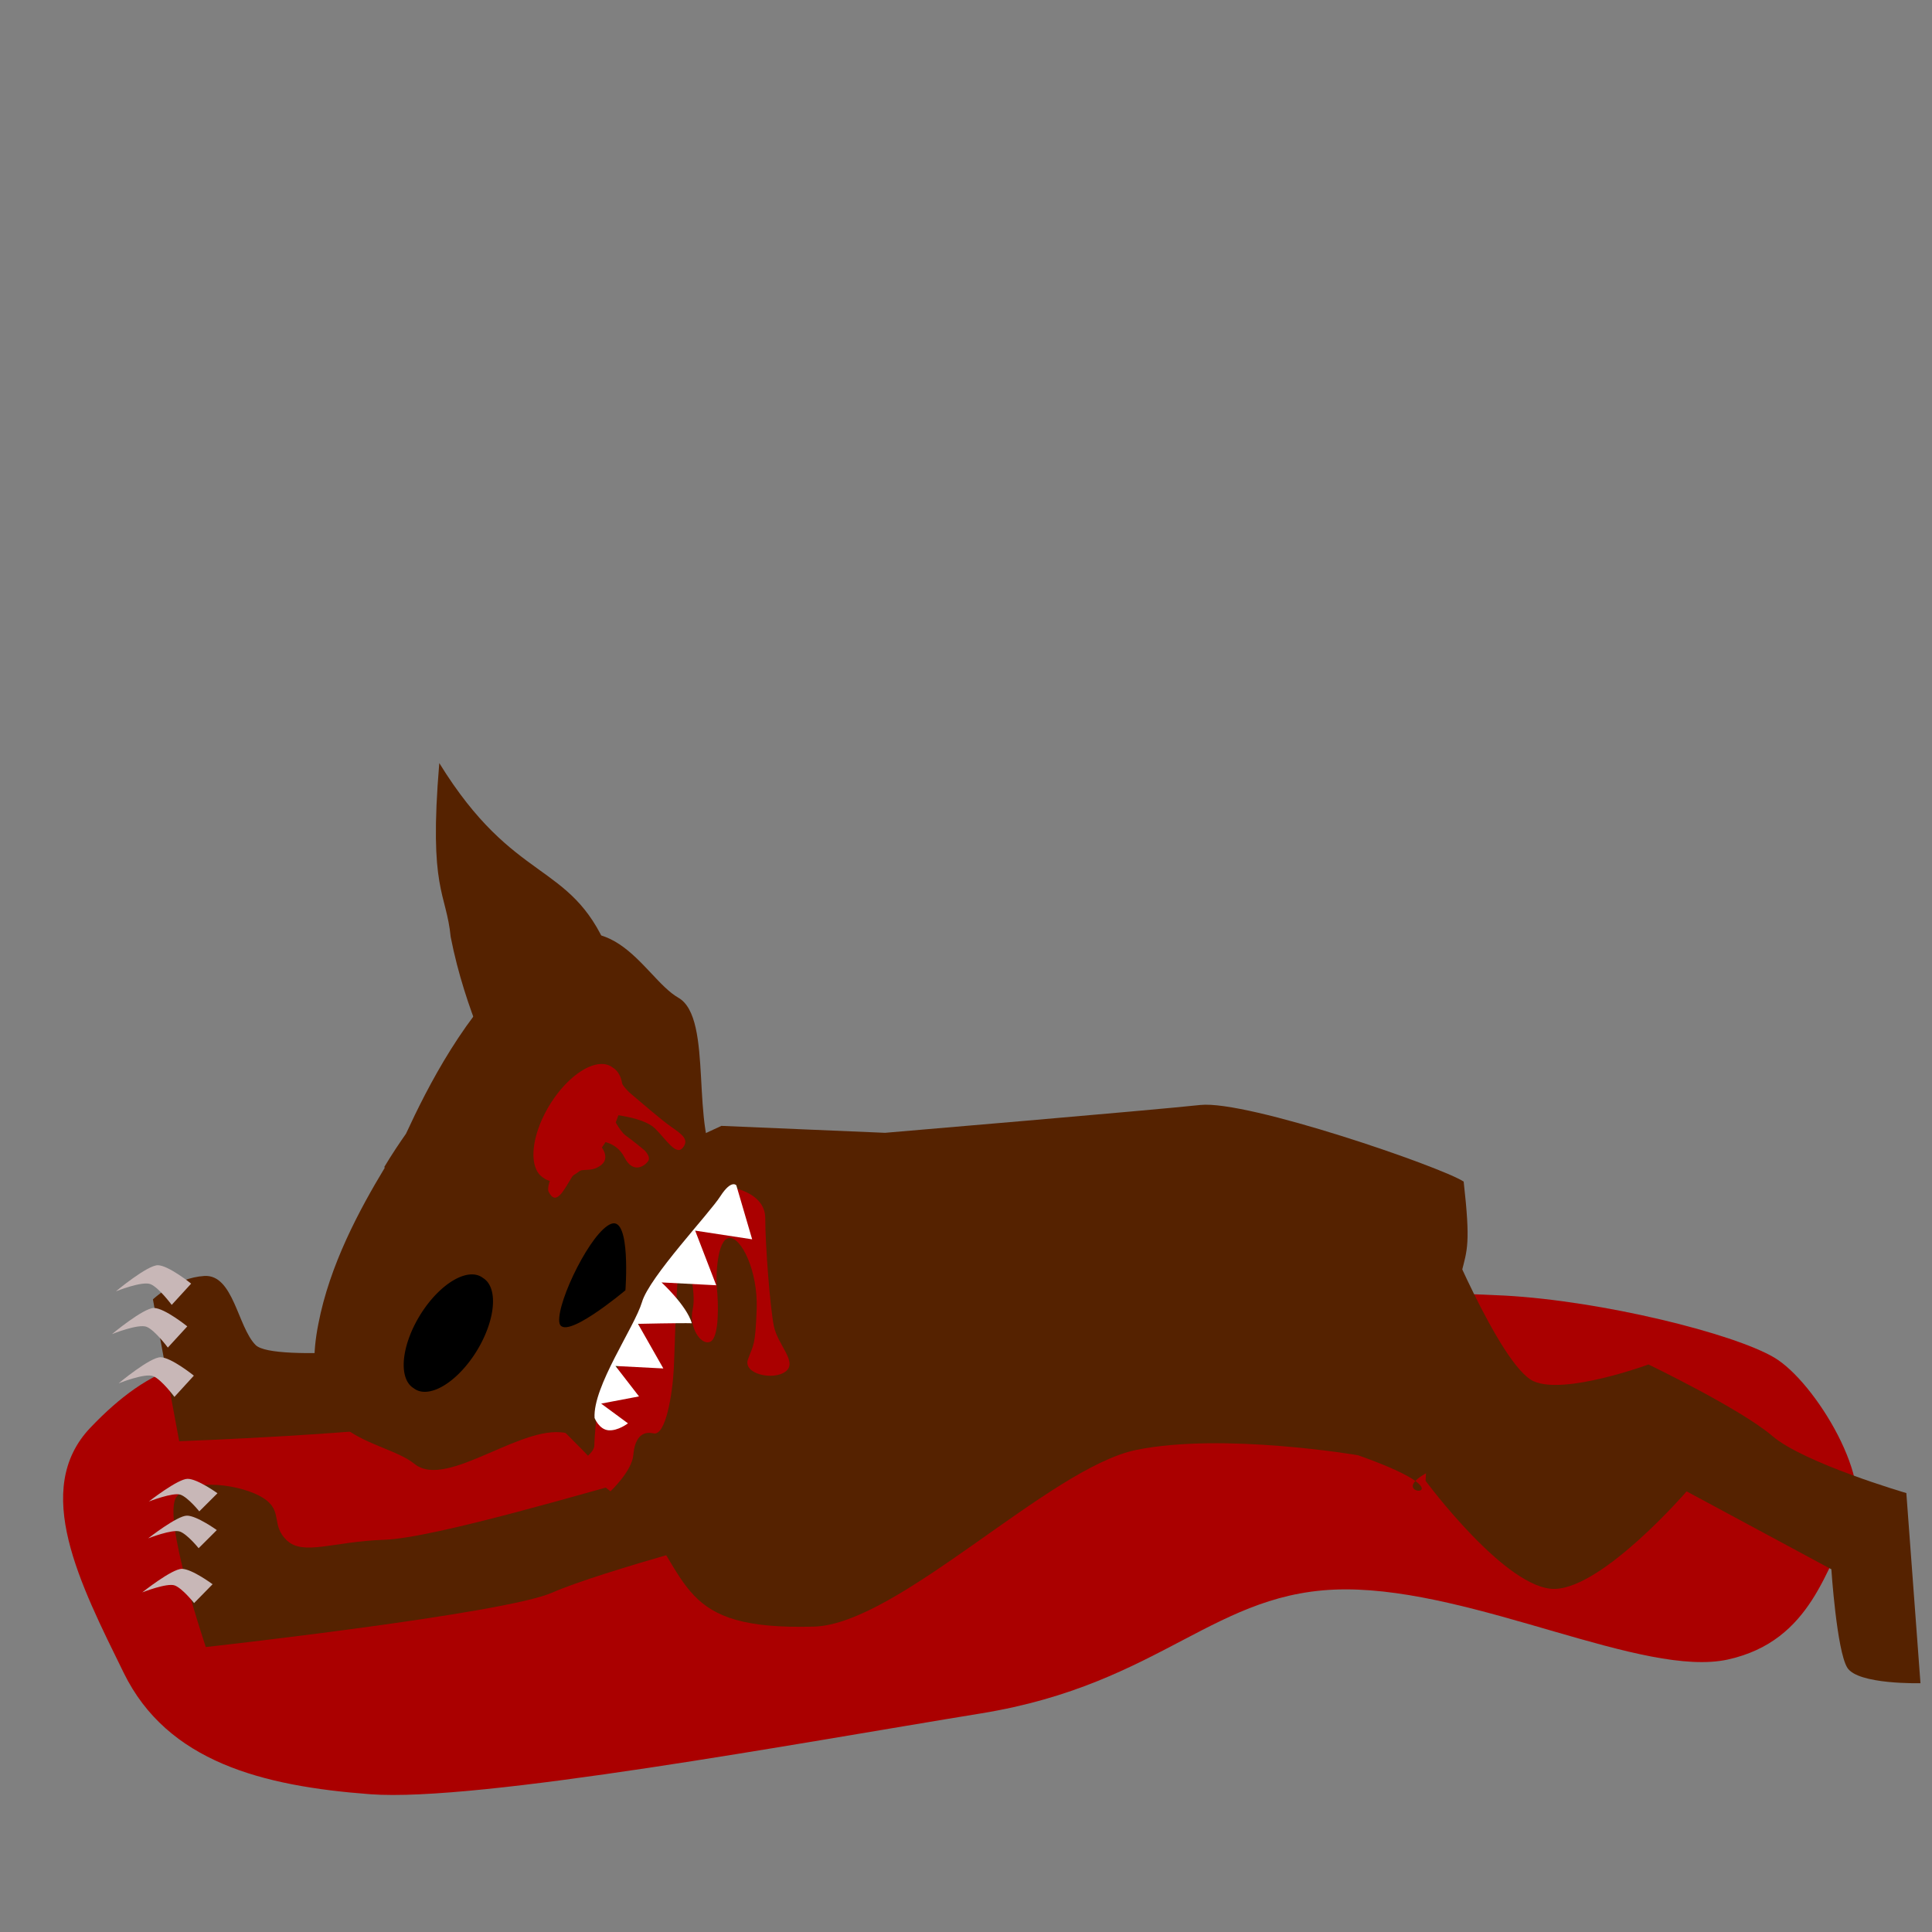 <?xml version="1.0" encoding="UTF-8" standalone="no"?>
<!-- Created with Inkscape (http://www.inkscape.org/) -->

<svg
   xmlns:dc="http://purl.org/dc/elements/1.1/"
   xmlns:cc="http://creativecommons.org/ns#"
   xmlns:rdf="http://www.w3.org/1999/02/22-rdf-syntax-ns#"
   xmlns:svg="http://www.w3.org/2000/svg"
   xmlns="http://www.w3.org/2000/svg"
   xmlns:sodipodi="http://sodipodi.sourceforge.net/DTD/sodipodi-0.dtd"
   xmlns:inkscape="http://www.inkscape.org/namespaces/inkscape"
   width="32"
   height="32"
   id="svg2987"
   version="1.1"
   inkscape:version="0.48.2 r9819"
   sodipodi:docname="cathound-dead.svg"
   inkscape:export-filename="/Users/e0/Dropbox/Iamagamer2013/art/cathound-dead.png"
   inkscape:export-xdpi="90"
   inkscape:export-ydpi="90">
  <rect width="100%" height="100%" fill="#808080" stroke="none"/>
  <defs
     id="defs2989" />
  <sodipodi:namedview
     id="base"
     pagecolor="#ffffff"
     bordercolor="#666666"
     borderopacity="1.0"
     inkscape:pageopacity="0.0"
     inkscape:pageshadow="2"
     inkscape:zoom="15.839192"
     inkscape:cx="17.789569"
     inkscape:cy="8.1527999"
     inkscape:document-units="px"
     inkscape:current-layer="layer1"
     showgrid="false"
     inkscape:window-width="1280"
     inkscape:window-height="716"
     inkscape:window-x="0"
     inkscape:window-y="0"
     inkscape:window-maximized="1" />
  <g
     inkscape:label="Layer 1"
     inkscape:groupmode="layer"
     id="layer1"
     transform="translate(0,-1020.362)">
    <path
       style="fill:#aa0000;stroke:none"
       d="m 15.145,1041.776 c 1.446,-0.089 8.163,-0.045 9.779,0.045 1.616,0.089 3.784,0.625 4.464,1.027 0.68,0.402 1.701,2.098 1.276,2.768 -0.425,0.67 -0.638,1.92 -2.041,2.232 -1.403,0.312 -4.167,-1.161 -6.335,-1.161 -2.168,0 -3.019,1.562 -6.037,2.054 -3.019,0.491 -8.333,1.473 -10.119,1.339 -1.786,-0.134 -3.359,-0.536 -4.082,-2.009 -0.723,-1.473 -1.531,-3.036 -0.553,-4.062 0.978,-1.027 1.956,-1.429 3.274,-0.848 1.318,0.58 4.464,1.116 6.293,0.446 1.828,-0.67 4.082,-1.83 4.082,-1.83 z"
       id="path3887"
       inkscape:connector-curvature="0" />
    <path
       style="fill:#552200;stroke:none"
       d="m 23.612,1044.889 c 0,0 1.341,1.814 2.145,1.79 0.804,-0.024 2.179,-1.615 2.179,-1.615 l 2.397,1.29 c 0,0 0.089,1.347 0.264,1.63 0.175,0.284 1.212,0.257 1.212,0.257 l -0.234,-3.149 c 0,0 -1.695,-0.495 -2.219,-0.945 -0.523,-0.449 -2.052,-1.185 -2.052,-1.185 0,0 -1.392,0.512 -1.904,0.277 -0.563,-0.258 -1.556,-2.709 -1.556,-2.709 z"
       id="path3835"
       inkscape:connector-curvature="0"
       sodipodi:nodetypes="cscccccscscc" />
    <path
       style="fill:#552200;stroke:none"
       d="m 11.949,1039.01 -3.627,1.679 c 0,0 -1.008,0.596 -0.748,1.347 0.259,0.751 1.916,2.031 2.909,3.267 0.993,1.236 0.714,2.064 2.998,2.001 1.394,-0.039 3.904,-2.634 5.34,-2.927 1.436,-0.292 3.671,0.088 3.671,0.088 2.241,0.791 -0.014,0.722 1.433,0.16 0.093,-4.291 0.55,-2.636 0.318,-4.692 -0.367,-0.242 -3.583,-1.353 -4.363,-1.269 -0.78,0.085 -5.221,0.461 -5.221,0.461 z"
       id="path3813"
       inkscape:connector-curvature="0"
       sodipodi:nodetypes="ccsssscccscc" />
    <path
       style="fill:#552200;stroke:none"
       d="m 11.175,1041.274 c 0,0 -1.862,1.296 -2.943,1.335 -1.08,0.038 -3.7,0.332 -3.999,0.03 -0.298,-0.302 -0.367,-1.173 -0.849,-1.143 -0.483,0.03 -0.851,0.388 -0.851,0.388 l 0.435,2.349 c 0,0 3.241,-0.114 4.781,-0.37 1.54,-0.256 4.275,-0.528 4.275,-0.528 z"
       id="path3809"
       inkscape:connector-curvature="0" />
    <path
       style="fill:#552200;stroke:none"
       d="m 12.418,1044.052 c 0,0 -0.782,0.517 -1.665,0.75 -0.883,0.234 -3.557,1.037 -4.393,1.064 -0.836,0.027 -1.334,0.268 -1.608,0.011 -0.273,-0.258 -0.055,-0.49 -0.394,-0.705 -0.339,-0.215 -1.193,-0.351 -1.436,-0.015 -0.242,0.336 0.487,2.485 0.487,2.485 0,0 4.94,-0.548 5.74,-0.902 0.8,-0.354 3.45,-1.054 3.45,-1.054 z"
       id="path3811"
       inkscape:connector-curvature="0"
       sodipodi:nodetypes="cssssscscc" />
    <path
       style="fill:#c8b7b7;stroke:none"
       d="m 3.602,1045.095 c 0,0 -0.333,-0.24 -0.495,-0.239 -0.162,0 -0.642,0.376 -0.642,0.376 0,0 0.401,-0.157 0.525,-0.113 0.124,0.044 0.311,0.276 0.311,0.276 z"
       id="path3817"
       inkscape:connector-curvature="0" />
    <path
       inkscape:connector-curvature="0"
       id="path3819"
       d="m 3.166,1041.623 c 0,0 -0.373,-0.301 -0.551,-0.305 -0.178,0 -0.696,0.433 -0.696,0.433 0,0 0.437,-0.176 0.575,-0.119 0.138,0.057 0.35,0.343 0.35,0.343 z"
       style="fill:#c8b7b7;stroke:none" />
    <path
       style="fill:#c8b7b7;stroke:none"
       d="m 3.102,1042.331 c 0,0 -0.373,-0.301 -0.551,-0.305 -0.178,0 -0.696,0.433 -0.696,0.433 0,0 0.437,-0.177 0.575,-0.12 0.138,0.057 0.35,0.343 0.35,0.343 z"
       id="path3821"
       inkscape:connector-curvature="0" />
    <path
       inkscape:connector-curvature="0"
       id="path3823"
       d="m 3.211,1043.147 c 0,0 -0.373,-0.301 -0.551,-0.305 -0.178,0 -0.696,0.433 -0.696,0.433 0,0 0.437,-0.177 0.575,-0.119 0.138,0.057 0.35,0.343 0.35,0.343 z"
       style="fill:#c8b7b7;stroke:none" />
    <path
       style="fill:#c8b7b7;stroke:none"
       d="m 3.591,1045.705 c 0,0 -0.333,-0.24 -0.495,-0.239 -0.162,0 -0.642,0.376 -0.642,0.376 0,0 0.401,-0.157 0.525,-0.113 0.124,0.044 0.311,0.276 0.311,0.276 z"
       id="path3825"
       inkscape:connector-curvature="0" />
    <path
       inkscape:connector-curvature="0"
       id="path3827"
       d="m 3.521,1046.602 c 0,0 -0.343,-0.255 -0.509,-0.255 -0.166,3e-4 -0.656,0.39 -0.656,0.39 0,0 0.41,-0.162 0.538,-0.115 0.127,0.047 0.321,0.292 0.321,0.292 z"
       style="fill:#c8b7b7;stroke:none" />
    <path
       style="fill:#552200;stroke:none"
       d="m 6.375,1039.7 c -0.421,0.698 -0.915,1.612 -1.103,2.595 -0.386,1.96 1.052,1.877 1.595,2.315 0.543,0.438 1.834,-0.726 2.563,-0.498 1.103,-1.905 1.572,-2.872 2.49,-4.385 -0.508,-0.616 -0.087,-2.499 -0.685,-2.84 -0.598,-0.341 -1.146,-1.827 -2.579,-0.581 -0.947,0.821 -1.577,2.066 -1.931,2.833 -0.117,0.168 -0.224,0.326 -0.362,0.555 z"
       id="path3771"
       inkscape:connector-curvature="0"
       sodipodi:nodetypes="cccccccccc" />
    <path
       style="fill:#aa0000;stroke:none"
       d="m 12.075,19.659 c 0,0 0.6,0.077 0.6,0.519 0,0.442 0.079,1.468 0.142,1.784 0.063,0.316 0.398,0.596 0.197,0.753 -0.201,0.156 -0.714,0.045 -0.625,-0.201 0.089,-0.246 0.122,-0.21 0.144,-0.835 0.022,-0.625 -0.256,-1.196 -0.457,-1.174 -0.201,0.022 -0.223,0.647 -0.201,0.848 0.022,0.201 0.045,0.804 -0.112,0.871 -0.156,0.067 -0.357,-0.246 -0.29,-0.536 0.067,-0.29 -0.089,-0.871 -0.179,-0.893 -0.089,-0.022 -0.112,1.451 -0.134,1.875 -0.022,0.424 -0.134,1.116 -0.335,1.071 -0.201,-0.045 -0.312,0.089 -0.335,0.357 -0.022,0.268 -0.379,0.603 -0.379,0.603 L 9.554,24.254 c 0,0 0.29,-0.179 0.29,-0.312 0,-0.134 0.045,-0.58 0.045,-0.58 0,0 1.094,-2.254 1.161,-2.366 0.067,-0.112 0.737,-0.938 0.826,-1.027 0.089,-0.089 0.2,-0.309 0.2,-0.309 z"
       id="path3889"
       inkscape:connector-curvature="0"
       transform="translate(0,1020.362)"
       sodipodi:nodetypes="cscssssscccscsccsccsc" />
    <path
       style="fill:#000000;stroke:none"
       d="m 10.359,1041.733 c 0,0 0.093,-1.215 -0.232,-1.102 -0.328,0.113 -0.898,1.277 -0.864,1.625 0.037,0.369 1.096,-0.523 1.096,-0.523 z"
       id="path3782"
       inkscape:connector-curvature="0"
       sodipodi:nodetypes="cssc" />
    <path
       style="fill:#ffffff;stroke:none"
       d="m 9.847,1043.846 c 0,0 0.076,0.195 0.233,0.206 0.157,0.012 0.321,-0.115 0.321,-0.115 l -0.444,-0.327 0.627,-0.119 -0.39,-0.504 0.793,0.041 -0.42,-0.739 c 0,0 0.709,-0.016 0.892,-0.01 -0.088,-0.298 -0.502,-0.676 -0.502,-0.676 l 0.906,0.047 -0.349,-0.905 0.944,0.144 -0.262,-0.894 c 0,0 -0.081,-0.103 -0.263,0.178 -0.179,0.283 -1.179,1.339 -1.3,1.757 -0.125,0.416 -0.816,1.396 -0.785,1.918 z"
       id="path3784"
       inkscape:connector-curvature="0"
       sodipodi:nodetypes="cscccccccccccccsc" />
    <path
       sodipodi:nodetypes="cccccc"
       inkscape:connector-curvature="0"
       id="path3815"
       d="m 8.234,1038.126 c 0,0 -0.529,-1.016 -0.769,-2.244 -0.074,-0.752 -0.367,-0.76 -0.189,-2.881 1.248,2.024 2.162,1.61 2.789,3.083 0.486,0.319 0.884,1.45 0.884,1.45 z"
       style="fill:#552200;stroke:none" />
    <path
       sodipodi:type="arc"
       style="fill:#aa0000;fill-opacity:1;stroke:none"
       id="path3843"
       sodipodi:cx="10.290178"
       sodipodi:cy="17.245535"
       sodipodi:rx="1.09375"
       sodipodi:ry="0.55803573"
       d="m 11.384,17.246 a 1.094,0.558 0 1 1 -2.187,0 1.094,0.558 0 1 1 2.187,0 z"
       transform="matrix(0.526,-0.834,0.794,0.552,-9.531,1038.02)" />
    <path
       transform="matrix(0.526,-0.834,0.794,0.552,-11.68,1041.505)"
       d="m 11.384,17.246 a 1.094,0.558 0 1 1 -2.187,0 1.094,0.558 0 1 1 2.187,0 z"
       sodipodi:ry="0.55803573"
       sodipodi:rx="1.09375"
       sodipodi:cy="17.245535"
       sodipodi:cx="10.290178"
       id="path3845"
       style="fill:#000000;fill-opacity:1;stroke:none"
       sodipodi:type="arc" />
    <path
       style="fill:#aa0000;stroke:none"
       d="m 10.167,1038.07 c 0,0 0.095,0.254 0.296,0.42 0.201,0.167 0.479,0.413 0.656,0.537 0.177,0.123 0.301,0.21 0.19,0.346 -0.112,0.137 -0.272,-0.135 -0.461,-0.321 -0.189,-0.185 -0.72,-0.233 -0.72,-0.233 0,0 0.13,0.278 0.237,0.352 0.106,0.074 0.307,0.241 0.307,0.241 0,0 0.112,0.105 0.065,0.179 -0.047,0.074 -0.247,0.23 -0.395,-0.061 -0.148,-0.29 -0.466,-0.271 -0.466,-0.271 0,0 0.278,0.247 0.078,0.402 -0.2,0.155 -0.354,-0.01 -0.483,0.2 -0.129,0.205 -0.258,0.49 -0.383,0.242 -0.124,-0.247 1.08,-2.034 1.08,-2.034 z"
       id="path3885"
       inkscape:connector-curvature="0" />
  </g>
</svg>
